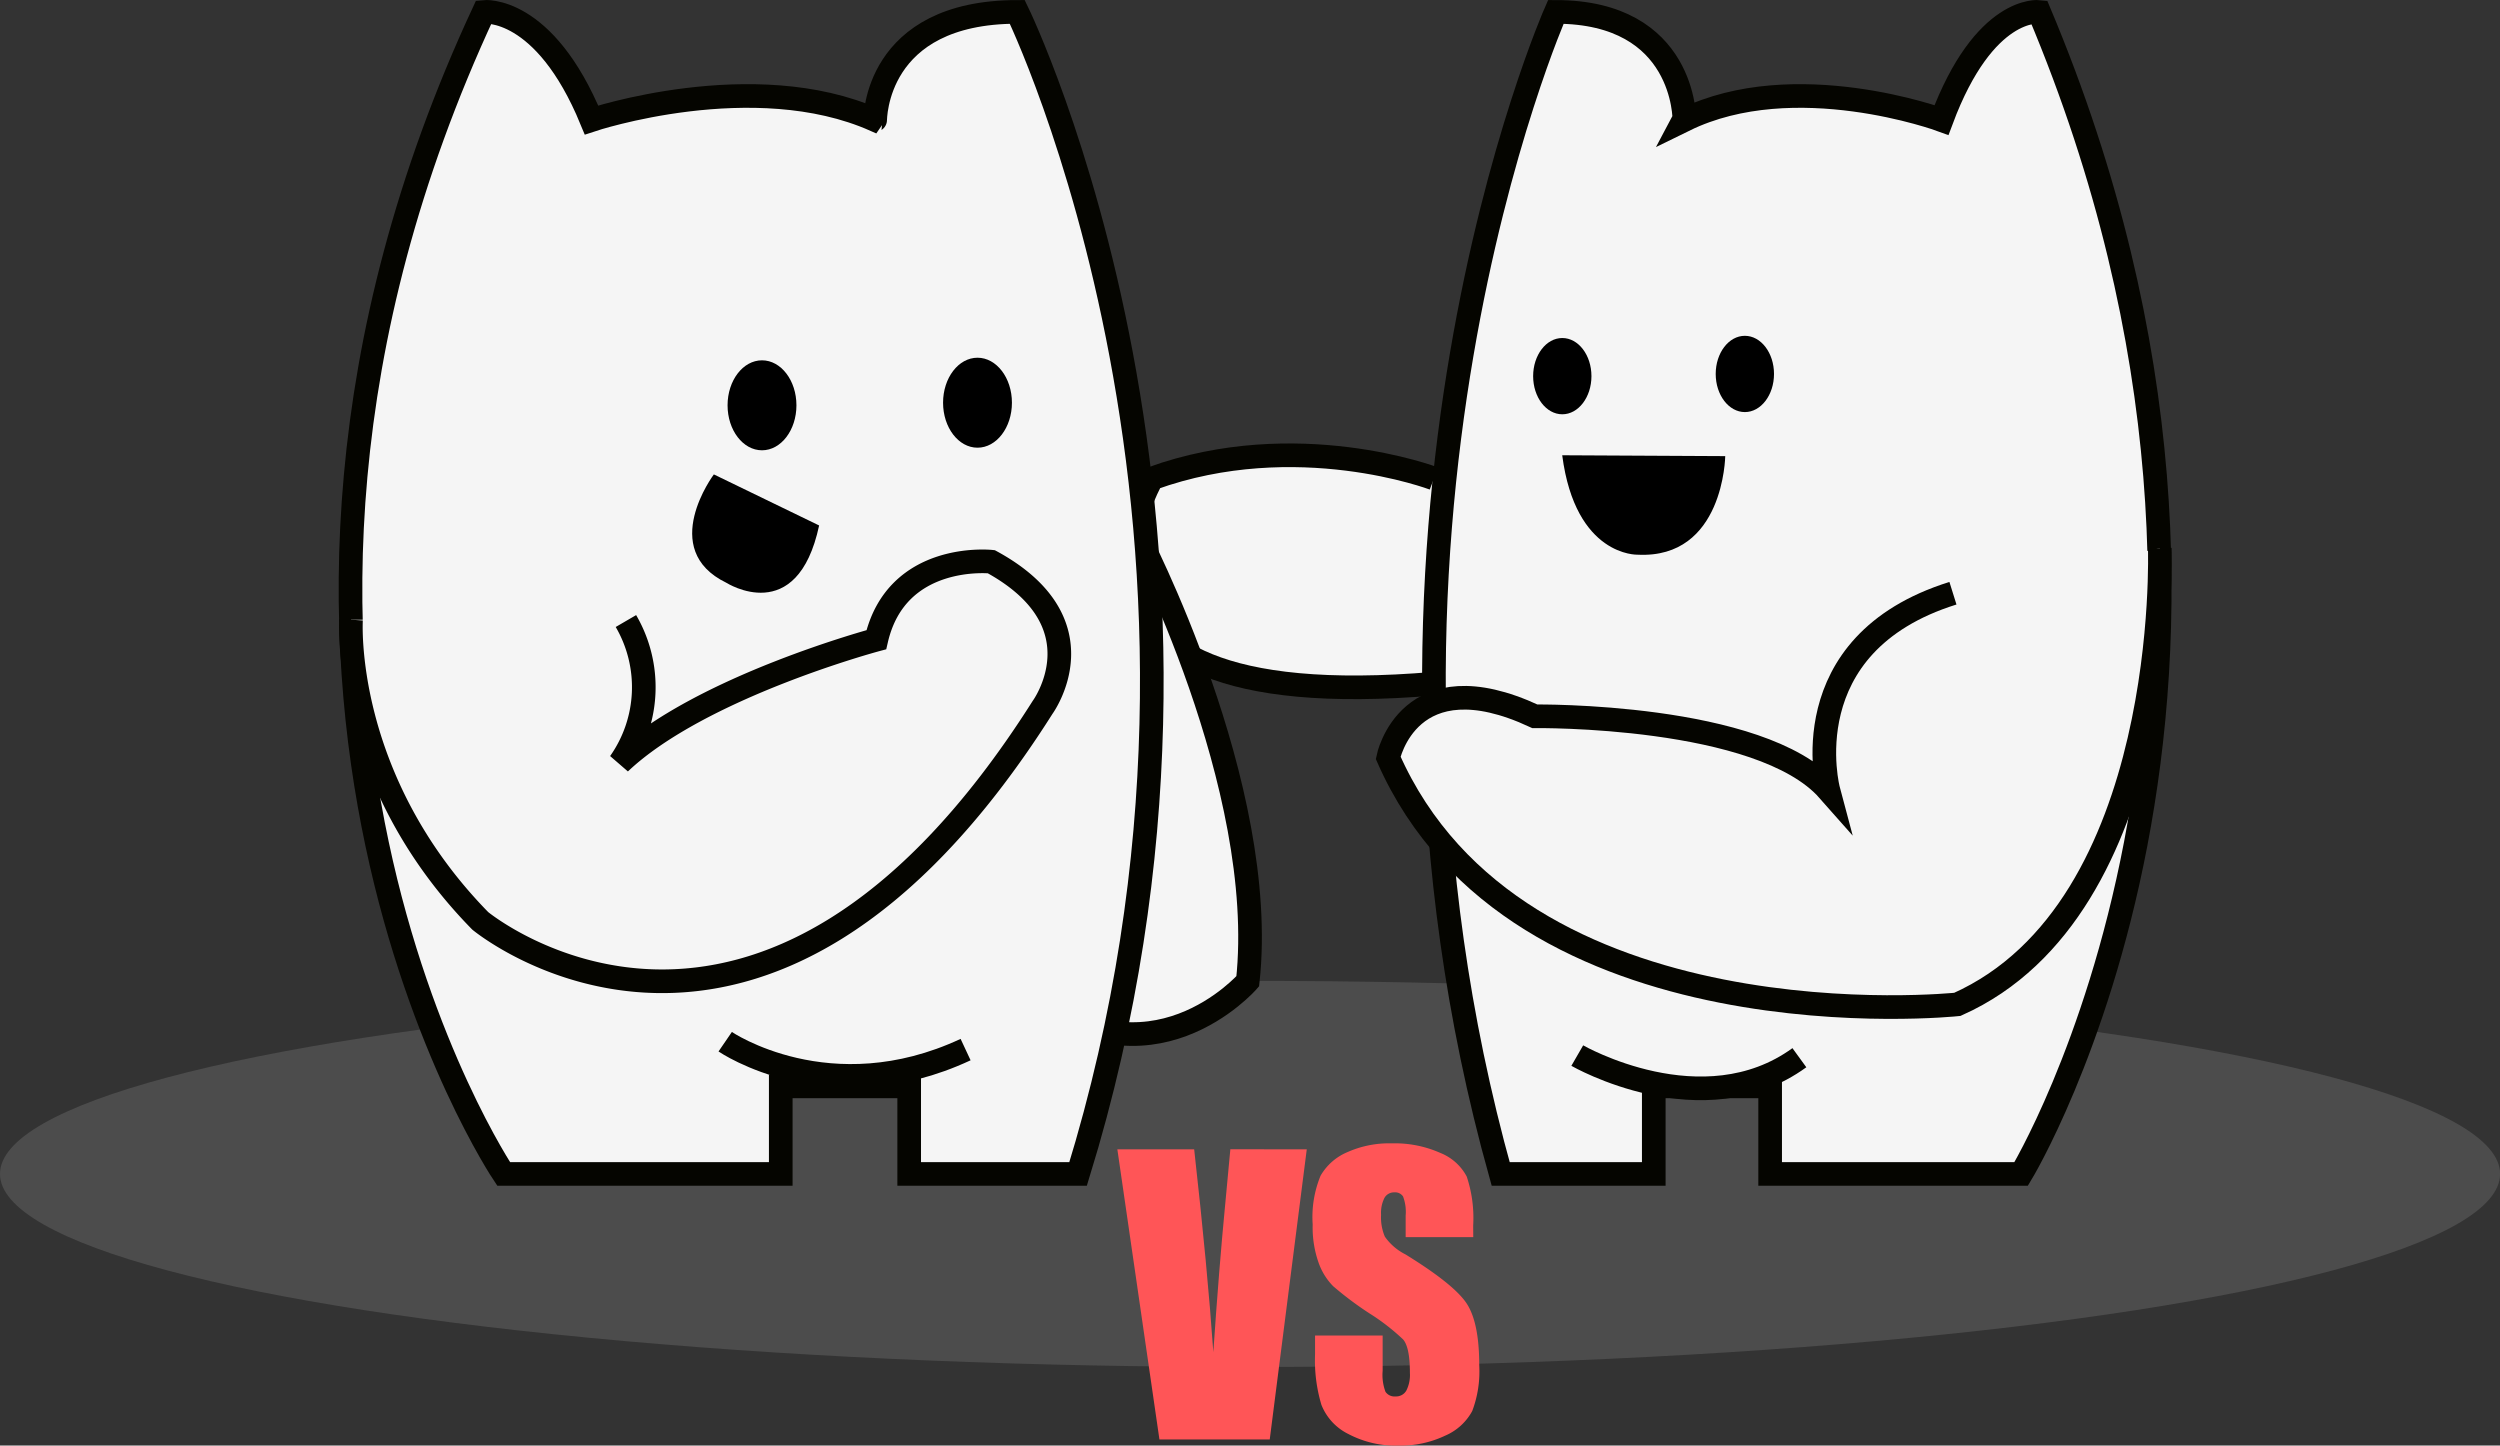 <svg id="Livello_1" data-name="Livello 1" xmlns="http://www.w3.org/2000/svg" viewBox="0 0 317.29 183.46"><rect x="0" y="0" width="317.29" height="183.46" fill="#333333" stroke="none"/><defs><style>.cls-1{fill:#4c4c4c;}.cls-2{fill:#f5f5f5;stroke:#050500;stroke-miterlimit:10;stroke-width:3px;}.cls-3{fill:#ff5557;}</style></defs><title>Schermata 2018-08-31 alle 00.27.19 (1)</title><ellipse class="cls-1" cx="158.65" cy="148.99" rx="158.65" ry="24.5"/><path class="cls-2" d="M207.95,191.52s-17.43-6.63-35.8,0c0,0-18.89,32.66,41.4,25.47" transform="translate(-25.96 -130.79)"/><path class="cls-2" d="M170.23,198.51s16.78,32,14.09,56.82c0,0-12.52,14.39-28.49,1" transform="translate(-25.96 -130.79)"/><path class="cls-2" d="M223.42,132.3s-29.53,66.81-7,147.48h19.43V268.67h14.77v11.11h31.86s38-62.56,2.28-147.48c0,0-6.95-.86-12.39,13.72,0,0-18.65-6.86-32.64,0C239.74,146,239.89,132.3,223.42,132.3Z" transform="translate(-25.96 -130.79)"/><path class="cls-2" d="M155.07,132.3s32.59,66.81,7.72,147.48H141.35V268.67h-16.3v11.11H89.88s-42-62.56-2.52-147.48c0,0,7.67-.86,13.67,13.72,0,0,20.58-6.86,36,0C137.06,146,136.89,132.3,155.07,132.3Z" transform="translate(-25.96 -130.79)"/><path class="cls-2" d="M70.51,209.44s-1.29,20.17,16.4,38.22c0,0,35.56,29.46,71.37-27.09,0,0,7.81-10.68-6.51-18.49,0,0-12-1.3-14.59,9.9,0,0-22.4,6-32.56,15.63a16.67,16.67,0,0,0,.78-18" transform="translate(-25.96 -130.79)"/><path class="cls-2" d="M300.07,200.37s1.61,45.7-25.69,57.89c0,0-55.86,5.91-72.24-31.3,0,0,2.57-12.74,18.62-5.26,0,0,28.64-.37,37.25,9.38,0,0-4.94-18.51,15.81-25" transform="translate(-25.96 -130.79)"/><path d="M129.92,197.48,116.56,191s-7.14,9.52,1.58,13.75C118.15,204.75,127.13,210.51,129.92,197.48Z" transform="translate(-25.96 -130.79)"/><path class="cls-2" d="M118,263s13.23,9.06,30.51,1" transform="translate(-25.96 -130.79)"/><path class="cls-2" d="M226.14,264.76s15.92,9.18,28.19.27" transform="translate(-25.96 -130.79)"/><path class="cls-3" d="M191.81,276.66l-4.7,36.82h-14l-5.34-36.82h9.75q1.7,15.21,2.43,25.74.72-10.64,1.52-18.9l.64-6.85Z" transform="translate(-25.96 -130.79)"/><path class="cls-3" d="M212.94,287.8h-8.58v-2.73a5.53,5.53,0,0,0-.33-2.43,1.2,1.2,0,0,0-1.1-.52,1.39,1.39,0,0,0-1.26.7,4.22,4.22,0,0,0-.43,2.14,6.26,6.26,0,0,0,.48,2.78,7.05,7.05,0,0,0,2.61,2.25q6.17,3.8,7.77,6.23t1.6,7.85a14.21,14.21,0,0,1-.89,5.8,7.05,7.05,0,0,1-3.44,3.13,13.19,13.19,0,0,1-5.93,1.26,12.87,12.87,0,0,1-6.33-1.46,7,7,0,0,1-3.44-3.71,19.64,19.64,0,0,1-.81-6.39v-2.41h8.58v4.48a6.09,6.09,0,0,0,.36,2.66,1.38,1.38,0,0,0,1.28.59,1.49,1.49,0,0,0,1.37-.75,4.41,4.41,0,0,0,.45-2.23q0-3.25-.86-4.25a27.41,27.41,0,0,0-4.32-3.34,42.65,42.65,0,0,1-4.57-3.43,8.07,8.07,0,0,1-1.85-3,13.44,13.44,0,0,1-.74-4.82,13.8,13.8,0,0,1,1-6.19A7.1,7.1,0,0,1,197,277a13,13,0,0,1,5.62-1.1,14.2,14.2,0,0,1,6.13,1.21,6.51,6.51,0,0,1,3.36,3,16.61,16.61,0,0,1,.82,6.22Z" transform="translate(-25.96 -130.79)"/><ellipse cx="96.71" cy="51.44" rx="4.37" ry="5.71"/><ellipse cx="124.06" cy="51.11" rx="4.37" ry="5.71"/><ellipse cx="198.28" cy="47.74" rx="3.7" ry="4.84"/><ellipse cx="221.45" cy="47.46" rx="3.7" ry="4.84"/><path d="M244.92,188.68s-.17,13.06-11.12,12.51c0,0-7.89.28-9.57-12.62" transform="translate(-25.96 -130.79)"/></svg>